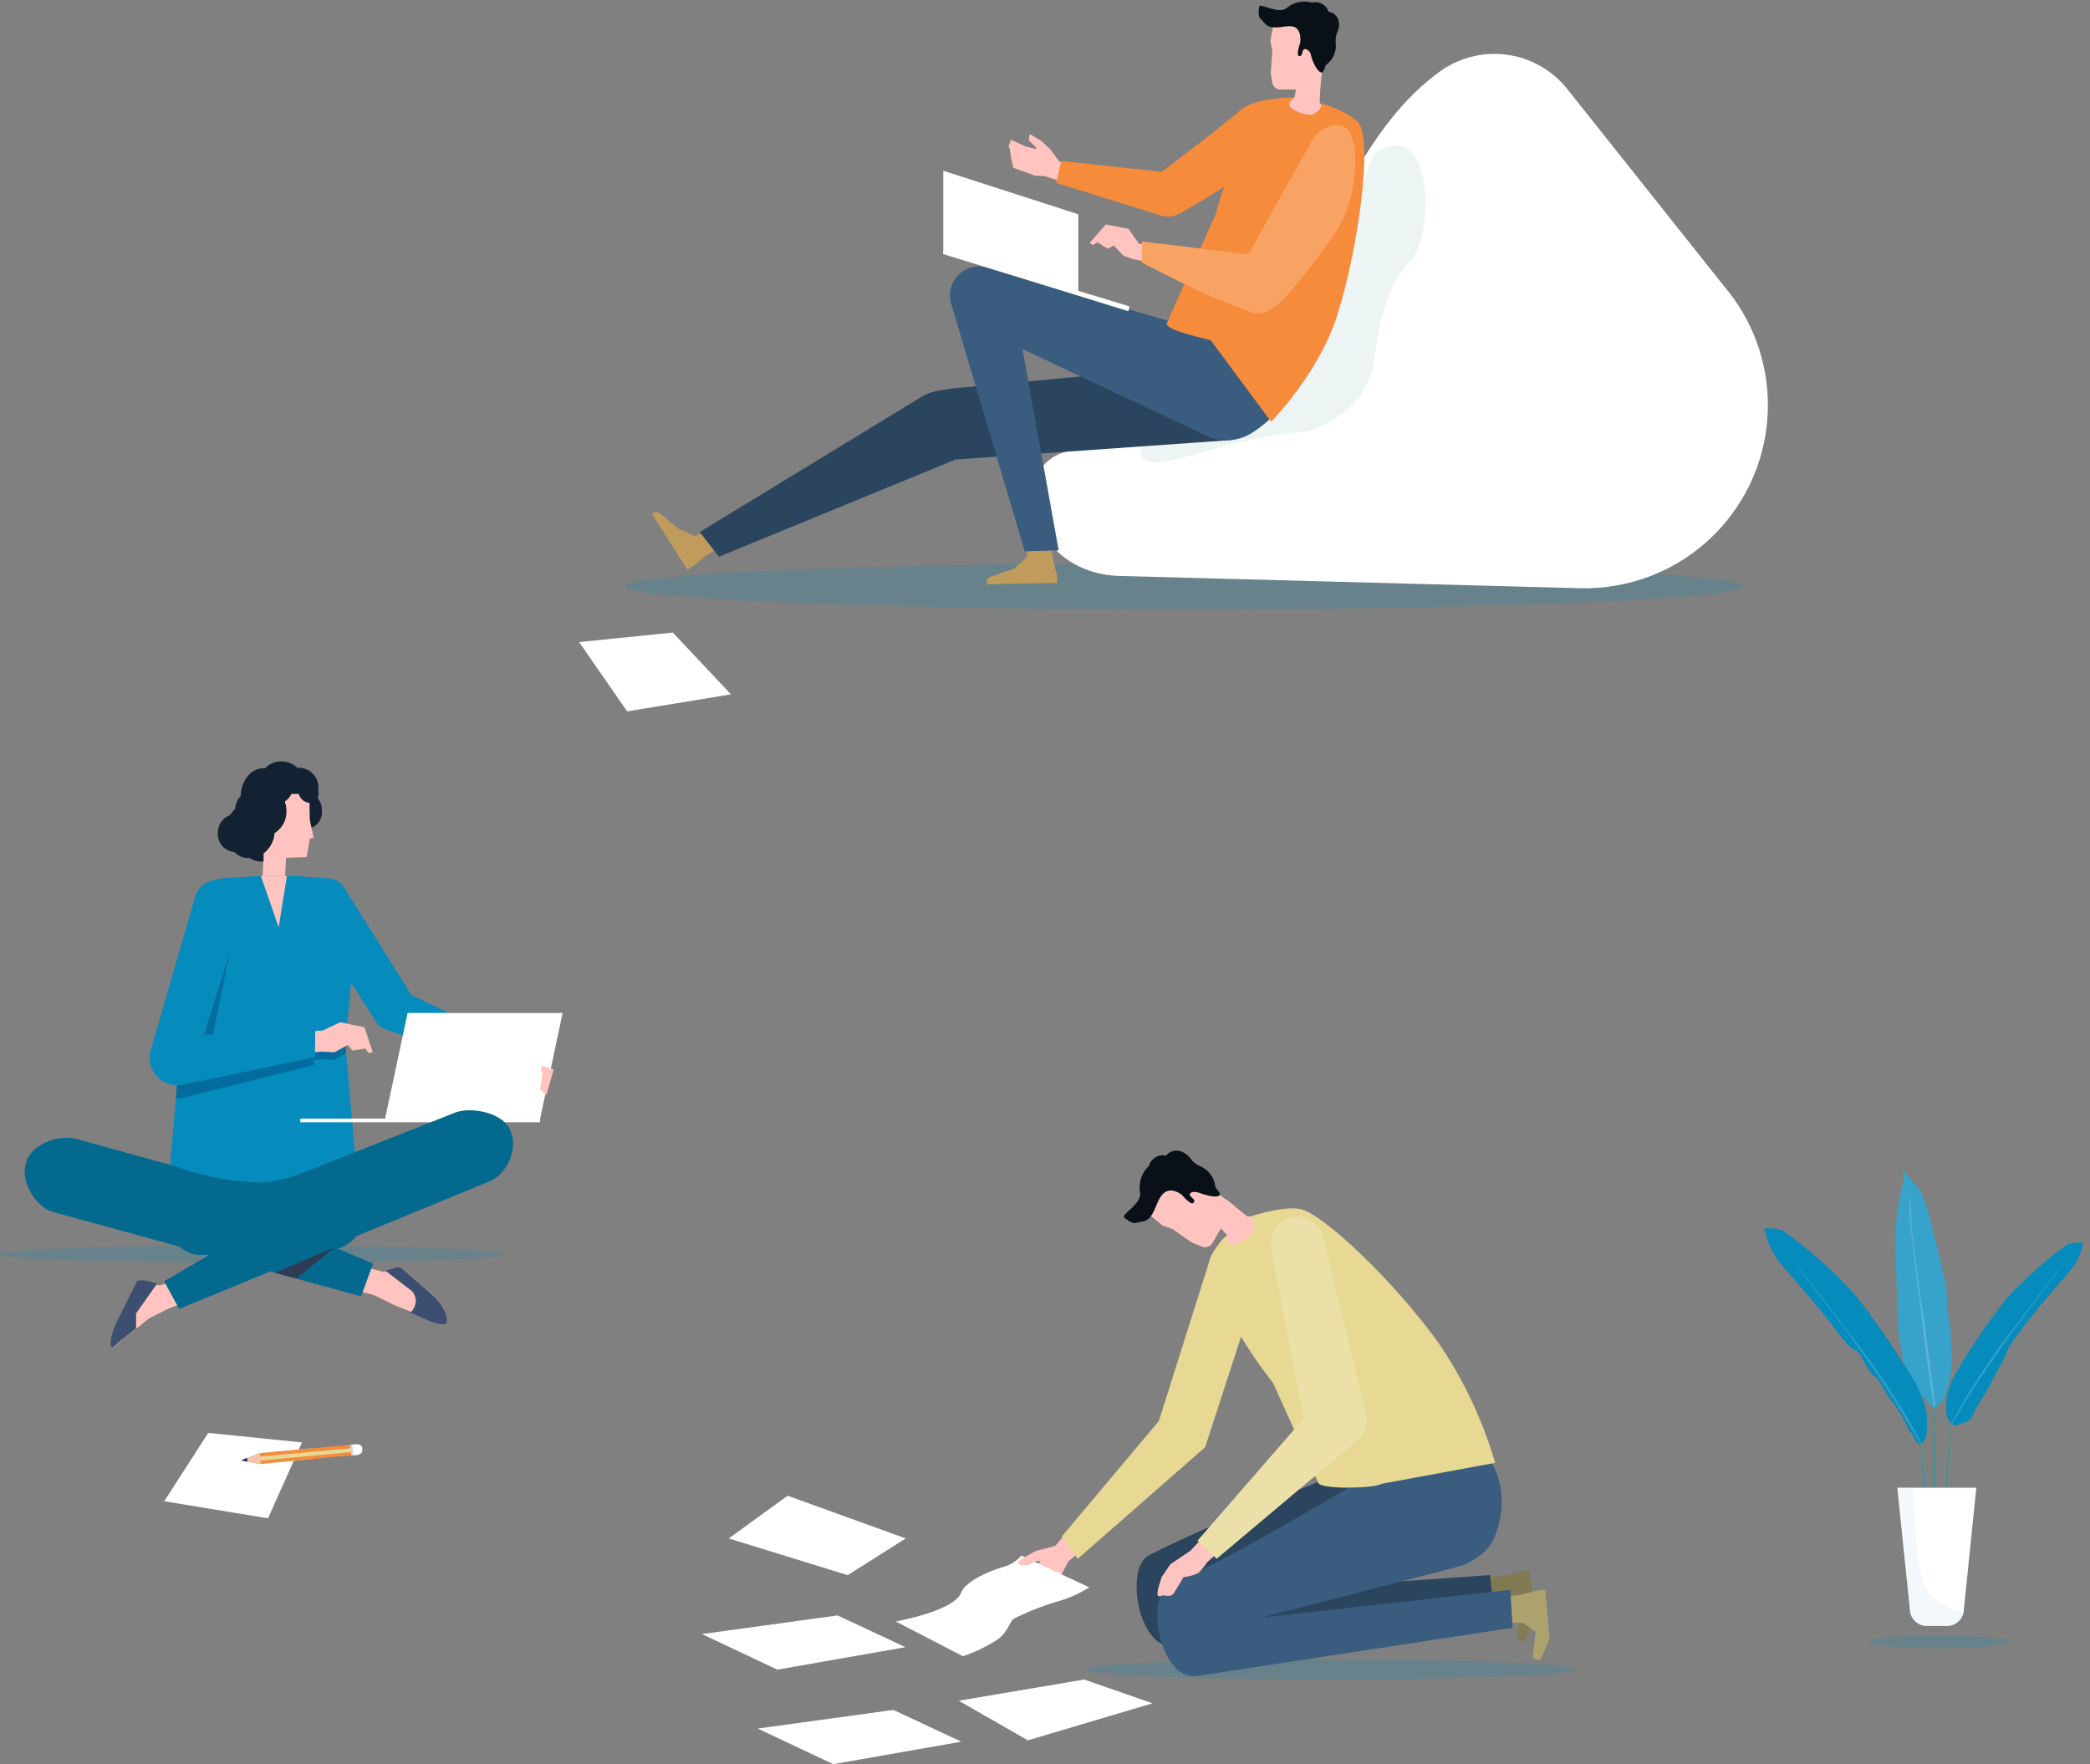 <svg width="667" height="563" xmlns="http://www.w3.org/2000/svg">
 <rect width="100%" height="100%" fill="#808080" stroke="none"/>
 <defs>
  <clipPath id="clip0">
   <rect id="svg_1" transform="matrix(-1,0,0,1,667,243) " fill="white" height="320" width="667"/>
  </clipPath>
 </defs>
 <g>
  <title>background</title>
  <rect fill="none" id="canvas_background" height="402" width="582" y="-1" x="-1"/>
 </g>
 <g>
  <title>Layer 1</title>
  <g id="svg_2" clip-path="url(#clip0)">
   <path id="svg_3" fill="#058CBD" d="m0.097,400.268c0,1.541 36.114,2.768 80.462,2.768c44.348,0 80.438,-1.227 80.438,-2.768c0,-1.54 -36.114,-2.792 -80.438,-2.792c-44.324,0 -80.462,1.252 -80.462,2.792z" opacity="0.2"/>
   <path id="svg_4" fill="#FFC4BF" d="m84.047,274.025l13.844,-0.529l1.011,-5.873l1.203,-0.241l-1.227,-5.704l-0.169,-8.352l-14.735,0.048l0.072,20.651z"/>
   <path id="svg_5" fill="#FFC4BF" d="m84.29,269.411l7.19,0.349l-0.52,10.698l-7.19,-0.349l0.52,-10.698z"/>
   <path id="svg_6" fill="#132233" d="m69.531,265.745c-0.008,-1.235 0.367,-2.443 1.074,-3.456c0.707,-1.013 1.711,-1.781 2.874,-2.2c0.428,-0.741 0.964,-1.414 1.589,-1.998c0.073,-1.536 0.707,-2.991 1.782,-4.091l0,-0.169c0.12,-4.814 3.395,-8.737 7.223,-8.641c0.176,-0.013 0.353,-0.013 0.53,0c0.687,-0.753 1.535,-1.341 2.482,-1.72c0.946,-0.38 1.966,-0.54 2.983,-0.47c1.809,0.013 3.539,0.74 4.815,2.022c0.393,-0.024 0.787,-0.024 1.18,0c0.837,0.109 1.645,0.383 2.376,0.806c0.731,0.423 1.371,0.986 1.883,1.657c0.513,0.671 0.887,1.437 1.103,2.254c0.215,0.816 0.266,1.667 0.151,2.504c0.194,0.804 0.117,1.649 -0.216,2.406c0.964,1.213 1.452,2.737 1.372,4.285c0.076,1.105 -0.203,2.205 -0.797,3.14c-0.593,0.935 -1.469,1.656 -2.502,2.059l-0.53,-2.407l-0.096,-5.488c-0.686,-0.062 -1.344,-0.3 -1.909,-0.693c-0.566,-0.392 -1.019,-0.925 -1.317,-1.545c-0.119,-0.218 -0.223,-0.443 -0.313,-0.674l-2.239,0c-0.438,0.996 -1.169,1.835 -2.095,2.407c0,0 0,0.168 0,0.24c0.358,1.003 0.521,2.065 0.482,3.129c-0.002,1.356 -0.351,2.689 -1.012,3.872c-0.661,1.184 -1.614,2.179 -2.768,2.892c-0.041,0.436 -0.105,0.87 -0.193,1.299c-0.462,2.063 -1.639,3.897 -3.322,5.175l0,2.576c-0.361,0.023 -0.723,0.023 -1.083,0c-1.195,-0.039 -2.355,-0.415 -3.346,-1.083l-0.554,0c-0.827,-0.02 -1.641,-0.202 -2.397,-0.536c-0.756,-0.335 -1.439,-0.815 -2.009,-1.414c-1.502,-0.129 -2.892,-0.847 -3.866,-1.997c-0.974,-1.15 -1.454,-2.638 -1.334,-4.141z"/>
   <path id="svg_7" fill="#FFC4BF" d="m56.794,408.548l-5.947,1.661l-4.165,-1.204c-0.961,-0.091 -1.928,-0.091 -2.889,0l-5.658,11.433c-1.324,2.238 -3.226,6.86 -2.408,9.146c0.409,1.252 2.745,-2.07 3.973,-2.551l7.921,-6.33l6.356,-3.153l6.163,-2.407l-3.346,-6.595z"/>
   <path id="svg_8" fill="#FFC4BF" d="m116.335,404.264l5.971,1.66l4.165,-1.203c0.413,-0.125 0.852,-0.141 1.273,-0.049c0.421,0.093 0.812,0.292 1.135,0.579l9.63,8.279c1.83,1.613 4.671,5.921 3.901,8.208c-0.434,1.251 -3.612,0 -4.816,-0.506l-11.893,-4.813l-6.38,-3.153l-6.573,-1.565l3.587,-7.437z"/>
   <path id="svg_9" fill="#058CBD" d="m164.464,343.152l3.491,-7.702l-36.716,-17.98l-21.451,-34.274c-0.675,-1.103 -1.707,-1.943 -2.924,-2.38c-1.217,-0.438 -2.546,-0.447 -3.77,-0.027l-0.914,0.626c-3.997,2.96 -4.575,10.253 -1.541,14.2l19.405,30.544c0.566,0.841 1.326,1.534 2.215,2.022l42.205,14.971z"/>
   <path id="svg_10" fill="#BE9567" d="m165.378,336.172l3.275,1.372l3.9,-0.819l3.997,1.011l-0.626,1.228l-1.445,0l-1.637,-0.097l0.192,0.434l2.288,0.914l1.348,1.132l-2.263,8.015l-2.336,-3.611l-3.491,-0.866l-3.202,-3.274l-4.478,-1.757l2.336,-4.549l2.142,0.867z"/>
   <path id="svg_11" fill="#04698E" d="m63.466,400.484c12.255,0 41.94,-1.54 41.94,-1.54c2.408,0 8.74,-2.166 9.631,-7.822c0.746,-4.814 -4.816,-20.724 -4.816,-20.724l-54.146,0c0,0 -2.408,16.993 -1.83,21.662c0.371,2.234 1.482,4.278 3.154,5.806c1.672,1.527 3.809,2.45 6.067,2.618z"/>
   <path id="svg_12" fill="#04698E" d="m23.93,363.37l51.45,14.153l-11.725,20.074l-47.767,-11.193l8.041,-23.034z"/>
   <path id="svg_13" fill="#04698E" d="m115.228,413.699l3.852,-10.446l-93.896,-39.522c-5.441,-2.021 -14.446,0.963 -16.54,6.403l-0.289,0.987c-2.022,5.439 2.648,13.527 8.09,15.524l98.784,27.054z"/>
   <path id="svg_14" fill="#058CBD" d="m54.316,371.626c9.038,3.47 18.59,5.414 28.265,5.752c10.088,0 26.821,-7.774 30.576,-9.627c0.674,-0.337 0.169,-0.289 0,-1.059l-2.961,-33.697l3.058,-31.507c-0.674,-15.308 -2.288,-20.194 -8.884,-21.229l-10.184,-0.698l-11.629,0l-10.738,0.65c-6.645,0.89 -10.617,1.757 -11.027,16.271l-6.476,75.144z"/>
   <path id="svg_15" fill="#2D3B54" d="m106.777,398.078l-12.254,9.94l-6.741,-1.853l18.996,-8.087z"/>
   <path id="svg_16" fill="white" d="m122.906,356.991l49.476,0l7.175,-33.72l-49.476,0l-7.175,33.72z"/>
   <path id="svg_17" fill="white" d="m95.847,356.992l76.538,0l0,1.155l-76.538,0l0,-1.155z"/>
   <path id="svg_18" fill="#04698E" d="m144.408,355.403l-56.313,22.216l20.464,13.141l50.8,-15.837l-14.951,-19.52z"/>
   <path id="svg_19" fill="#04698E" d="m57.18,417.718l-4.815,-8.833l92.042,-53.482c5.225,-2.551 15.65,-0.457 18.202,4.814l0.289,0.698c2.552,5.223 -0.867,13.31 -6.092,15.861l-99.626,40.942z"/>
   <path id="svg_20" fill="#FFC4BF" d="m176.67,341.346l-3.684,-1.227l-0.361,1.131l0.458,1.252l-0.65,4.813c-0.014,0.132 0.005,0.264 0.056,0.386c0.05,0.122 0.13,0.229 0.233,0.312l1.685,1.348l2.263,-8.015z"/>
   <path id="svg_21" fill="#FFC4BF" d="m91.561,279.537l-2.624,16.391l-5.682,-16.367l0.241,-0.048l7.752,0.024l0.313,0z"/>
   <path id="svg_22" fill="#3C4F70" d="m132.369,416.852c0.415,-1.024 0.441,-2.165 0.073,-3.207c-0.368,-1.042 -1.105,-1.913 -2.072,-2.449c-3.129,-2.407 -7.343,-5.681 -7.415,-5.681l3.323,-0.963c0.415,-0.114 0.853,-0.124 1.273,-0.027c0.421,0.097 0.81,0.296 1.134,0.581l9.823,8.545c1.878,1.636 4.815,6.065 4.021,8.424c-0.458,1.3 -3.732,0 -5.128,-0.361l-7.536,-3.346c0,0 1.083,0.53 1.348,0.337c0.479,-0.554 0.869,-1.179 1.156,-1.853z"/>
   <path id="svg_23" fill="#3C4F70" d="m38.039,420.318l5.778,-11.649c0.985,-0.091 1.976,-0.091 2.961,0l3.346,0.987l-6.693,9.483l0,4.814l-3.9,3.129c-1.276,0.481 -3.635,3.851 -4.069,2.575c-0.698,-2.335 1.228,-7.052 2.576,-9.339z"/>
   <path id="svg_24" fill="#00578A" d="m73.504,303.004l-5.513,27.078l-2.937,0.385l8.451,-27.463z" opacity="0.6"/>
   <path id="svg_25" fill="#00578A" d="m100.638,332.706l0,0.553l2.408,0l5.393,-2.792l1.95,0.409l-0.193,2.143l0.265,3.056l-3.997,2.215l-4.117,-0.265l-2.094,0.265l0,1.564l-42.302,10.591c-0.624,0.071 -1.254,0.071 -1.878,0l0.867,-10.206l13.242,-5.776l30.456,-1.757z" opacity="0.6"/>
   <path id="svg_26" fill="#FFC4BF" d="m95.462,329.24l7.488,-0.337l5.609,-2.672l7.753,1.613l2.672,8.015l-1.372,0.169l-0.987,-1.42l-4.165,0.673l-1.445,-1.805l-4.285,2.359l-4.117,-0.265l-7.151,0.891l0,-7.221z"/>
   <path id="svg_27" fill="#058CBD" d="m58.022,346.209l42.47,-8.81l0.145,-8.929l-35.584,1.998l10.714,-34.756c0.793,-2.416 0.766,-5.027 -0.079,-7.426c-0.845,-2.398 -2.459,-4.45 -4.592,-5.837c-5.2,-3.08 -8.066,1.18 -9.125,4.814l-13.988,48.307c-0.332,1.411 -0.309,2.882 0.067,4.282c0.376,1.4 1.094,2.684 2.089,3.739c0.995,1.054 2.236,1.845 3.612,2.302c1.376,0.457 2.844,0.565 4.272,0.316z"/>
   <path id="svg_28" fill="white" d="m66.451,457.288l-14.036,21.807l33.129,5.439l10.834,-24.213l-29.927,-3.033z"/>
   <path id="svg_29" fill="#F4C5AA" d="m82.266,463.835l17.118,-1.637l0.313,3.442l-17.118,1.637l-3.587,-0.77l-0.12,-1.276l3.395,-1.396z"/>
   <path id="svg_30" fill="white" d="m113.711,460.898c0.987,0 1.83,0.386 1.902,1.084l0,0.962c0,0.674 -0.698,1.3 -1.685,1.396l-2.143,0.193l-0.337,-3.442l2.263,-0.193z"/>
   <path id="svg_31" fill="#D1D3D4" d="m112.529,462.102l0.121,1.252l0.096,1.107l-0.867,0.072l-0.12,-1.107l-0.096,-1.228l-0.121,-1.107l0.891,-0.072l0.096,1.083z"/>
   <path id="svg_32" fill="#F68B3C" d="m83.11,464.292c0,-0.289 -0.385,-0.506 -0.794,-0.482l29.493,-2.744l0,1.108l-29.493,2.743c0.505,-0.048 0.843,-0.312 0.794,-0.625z"/>
   <path id="svg_33" fill="#F68B3C" d="m112.121,464.437l-29.469,2.768c0.409,0 0.722,-0.337 0.674,-0.626c-0.048,-0.289 -0.385,-0.53 -0.843,-0.481l29.541,-2.768l0.096,1.107z"/>
   <path id="svg_34" fill="#E7D893" d="m111.905,462.174l0.12,1.228l-29.541,2.768c0.458,0 0.77,-0.361 0.746,-0.698c-0.024,-0.337 -0.409,-0.554 -0.843,-0.53l29.517,-2.768z"/>
   <path id="svg_35" fill="#1B325F" d="m78.872,465.231l0.12,1.276l-2.095,-0.457l1.974,-0.819z"/>
   <path id="svg_36" fill="#058CBD" d="m424.344,535.994c-43.267,0 -78.343,-1.433 -78.343,-3.201c0,-1.768 35.076,-3.201 78.343,-3.201c43.268,0 78.344,1.433 78.344,3.201c0,1.768 -35.076,3.201 -78.344,3.201z" opacity="0.2"/>
   <path id="svg_37" fill="#FFC4BF" d="m340.126,489.469l-3.346,3.851c-1.269,0.858 -2.454,1.833 -3.54,2.912c-0.963,1.348 -3.274,5.271 -3.274,5.271l-4.093,2.937c-1.757,0.842 -1.589,2.407 -0.65,2.599c0.497,0.373 0.963,0.783 1.397,1.228c1.661,2.262 3.659,2.407 4.815,1.661l3.563,-1.974l2.408,-2.937l3.563,-6.715l3.972,-3.345l-4.815,-5.488z"/>
   <path id="svg_38" fill="#827A53" d="m488.217,501.19l1.396,15.621l-2.913,6.764l-0.746,0c-0.377,0.031 -0.754,-0.059 -1.074,-0.259c-0.321,-0.199 -0.569,-0.497 -0.708,-0.848l0.963,-7.895l-3.948,-2.744l-8.884,-0.433l-0.554,-7.63l8.932,-1.035l5.417,-1.396l2.119,-0.145z"/>
   <path id="svg_39" fill="#2B455F" d="m475.554,502.658l-80.053,5.584l62.333,-14.032c2.539,-0.576 4.904,-1.751 6.897,-3.425c1.994,-1.675 3.558,-3.801 4.563,-6.203c2.408,-5.752 4.502,-13.575 1.686,-20.097l-4.286,-9.46c0,0 -75.213,28.258 -100.084,41.351c-7.8,4.092 -3.322,30.713 8.644,29.1l101.432,-12.179l-1.132,-10.639z"/>
   <path id="svg_40" fill="#ADA26E" d="m493.154,507.353l1.397,15.62l-2.913,6.74l-0.747,0c-0.377,0.035 -0.755,-0.054 -1.077,-0.254c-0.322,-0.2 -0.569,-0.5 -0.704,-0.853l0.987,-7.871l-3.973,-2.768l-8.884,-0.409l-0.554,-7.654l8.933,-1.011l5.417,-1.42l2.118,-0.12z"/>
   <path id="svg_41" fill="#395C7F" d="m482.006,507.352l-79.282,8.833l61.129,-15.813c5.128,-1.155 10.762,-4.501 12.832,-9.315c2.94,-6.424 3.353,-13.72 1.156,-20.435c-8.619,-21.662 -23.402,-10.422 -23.402,-10.422c0,0 -55.736,34.636 -81.087,45.563c-8.066,3.49 -3.323,30.737 8.667,29.1l100.71,-15.404l-0.723,-12.107z"/>
   <path id="svg_42" fill="#FFC4BF" d="m393.842,384.744l-6.934,12.035c-0.349,0.485 -0.838,0.852 -1.402,1.05c-0.565,0.198 -1.176,0.218 -1.752,0.057l-3.371,-1.324l-6.259,-4.381l-3.178,-1.083l-6.549,-5.512l10.569,-14.826l18.876,13.984z"/>
   <path id="svg_43" fill="#FFC4BF" d="m401.52,391.001l-7.247,6.066l-8.234,-8.93l5.513,-5.223l9.968,8.087z"/>
   <path id="svg_44" fill="#091018" d="m372.196,368.786c-1.17,-0.267 -2.398,-0.073 -3.429,0.541c-1.031,0.614 -1.786,1.601 -2.109,2.756c-1.09,1.026 -1.921,2.297 -2.424,3.707c-0.502,1.411 -0.661,2.92 -0.465,4.405c1.06,4.115 -6.621,7.437 -4.815,8.52c0.626,0.385 2.287,1.974 3.611,1.54c2.408,-0.746 4.069,0.313 6.236,-5.006c1.011,-2.407 2.721,-7.774 8.258,-4.068c0,0 3.082,3.731 3.828,2.648c1.132,-1.011 -1.3,-1.733 -1.179,-2.648c0.12,-0.914 1.757,-0.89 2.407,-0.698c2.408,0.819 6.356,2.167 7.223,0.771c0.241,-0.434 -1.18,-1.854 -1.469,-2.407c-0.13,-1.441 -0.646,-2.821 -1.493,-3.994c-0.847,-1.173 -1.995,-2.096 -3.322,-2.674c-1.371,-0.573 -2.537,-1.546 -3.346,-2.792c-2.89,-3.201 -6.26,-2.406 -7.512,-0.601z"/>
   <path id="svg_45" fill="#E7D893" d="m477.166,466.843l-36.258,6.691c-1.975,1.444 -18.804,1.878 -20.152,-0.192l-14.445,-31.916c-8.114,-10.422 -18.298,-26.187 -20.224,-38.848c-0.289,-1.973 4.02,-7.052 4.02,-7.052l7.801,-6.86c0.602,-0.481 12.327,-4.067 17.311,-2.768c7.511,1.95 29.396,22.673 43.722,42.434c8.06,11.801 14.211,24.797 18.225,38.511z"/>
   <path id="svg_46" fill="#FFC4BF" d="m391.528,394.226c0,0 0,3.49 2.046,3.009c2.047,-0.481 6.549,-3.129 6.573,-5.512c0.024,-2.383 -0.241,-3.755 -2.239,-3.49l-6.38,5.993z"/>
   <path id="svg_47" fill="#E7D893" d="m343.953,497.46l40.664,-35.623l16.853,-51.821c1.685,-4.26 -2.696,-9.892 -6.958,-11.577l-0.144,0c-0.783,-0.307 -1.618,-0.457 -2.458,-0.44c-0.841,0.016 -1.669,0.199 -2.439,0.536c-0.77,0.338 -1.465,0.825 -2.046,1.432c-0.581,0.607 -1.036,1.323 -1.339,2.106l-16.252,51.412l-31.01,36.898l5.129,7.077z"/>
   <path id="svg_48" fill="#FFC4BF" d="m388.881,495.318l-3.612,3.225c-0.806,1.229 -1.734,2.374 -2.768,3.418c-1.516,0.731 -3.144,1.203 -4.815,1.396l-2.914,4.814c-0.197,0.38 -0.505,0.693 -0.883,0.895c-0.378,0.201 -0.809,0.284 -1.235,0.236l-1.637,-0.169c-2.143,1.011 -1.662,-0.89 -1.349,-2.406l1.06,-3.418l2.792,-4.116l6.381,-4.284l3.707,-3.996l5.273,4.405z"/>
   <path id="svg_49" fill="#ECE0A9" d="m388.279,497.46l44.709,-37.62c1.248,-1.085 2.173,-2.491 2.674,-4.067c0.501,-1.575 0.559,-3.257 0.167,-4.863l-13.579,-56.274c-0.505,-1.918 -1.664,-3.6 -3.277,-4.756c-1.613,-1.156 -3.579,-1.712 -5.559,-1.574c-1.19,0.08 -2.349,0.41 -3.404,0.966c-1.054,0.557 -1.98,1.329 -2.718,2.266c-0.737,0.937 -1.27,2.018 -1.563,3.173c-0.293,1.156 -0.341,2.36 -0.139,3.535l10.473,54.445l-33.875,38.968l6.091,5.801z"/>
   <path id="svg_50" fill="white" d="m367.814,543.576l-21.812,-7.581l-40.039,6.763l22.078,12.636l39.773,-11.818z"/>
   <path id="svg_51" fill="white" d="m288.965,525.669l-21.669,-10.133l-43.288,5.945l24.076,11.36l40.881,-7.172z"/>
   <path id="svg_52" fill="white" d="m347.637,506.582l-21.669,-10.157c-1.487,1.719 -3.446,2.966 -5.633,3.586c-5.923,1.685 -12.448,5.079 -13.627,8.28c-2.167,5.849 -20.826,9.17 -20.826,9.17l21.428,11.096c3.939,-1.321 7.693,-3.141 11.171,-5.415c3.611,-2.744 3.635,-5.921 5.345,-6.716c4.499,-2.225 9.189,-4.046 14.012,-5.439c3.455,-1.007 6.752,-2.49 9.799,-4.405z"/>
   <path id="svg_53" fill="white" d="m306.781,555.827l-21.668,-10.133l-43.289,5.945l24.1,11.361l40.857,-7.173z"/>
   <path id="svg_54" fill="#FFC4BF" d="m336.877,493.32l-6.404,1.661c0,0 -2.047,1.131 -3.491,2.021c-1.011,0.602 -2.263,1.252 -2.071,1.757c0.193,0.506 0.915,0.578 0.915,0.578c0.515,0.188 1.064,0.259 1.609,0.209c0.546,-0.05 1.073,-0.22 1.545,-0.498l1.661,-0.842l3.395,-0.169l2.841,-4.717z"/>
   <path id="svg_55" fill="white" d="m289.061,490.961l-18.539,11.722l-37.944,-11.722l18.78,-13.623l37.703,13.623z"/>
   <path id="svg_56" fill="#058CBD" d="m619,526c-12.703,0 -23,-0.895 -23,-2c0,-1.105 10.297,-2 23,-2c12.703,0 23,0.895 23,2c0,1.105 -10.297,2 -23,2z" opacity="0.2"/>
   <g id="svg_88">
    <path id="svg_57" fill="#419495" d="m616.198,487.567l0.794,0c1.348,-9.362 0.578,-38.51 0.578,-38.775l-0.361,0.168c0,0.41 0.313,29.293 -1.011,38.607z"/>
    <path id="svg_58" fill="#37A3CA" d="m617.425,449.322c1.569,-0.918 2.775,-2.345 3.419,-4.044c0.53,-2.407 2.408,-7.967 2.022,-11c-0.385,-3.032 0.121,-9.098 -0.939,-13.382c-1.059,-4.284 0,-7.654 -1.468,-13.31c-1.469,-5.657 -5.201,-24.07 -7.705,-27.632c-2.503,-3.562 -5.104,-5.656 -5.73,-7.389c0,0 1.228,2.094 -0.168,6.956c-1.445,6.109 -2.093,12.379 -1.926,18.654c0.192,5.68 0.529,20.458 0.842,25.633c0.313,5.175 2.408,16.151 4.816,19.015c2.407,2.864 3.442,2.96 4.405,4.212c0.964,1.252 1.228,1.974 2.432,2.287z"/>
    <path id="svg_59" fill="#5FB5D5" d="m617.572,448.912c0,0 -2.576,-21.301 -3.515,-27.27c-0.939,-5.97 -3.683,-25.056 -4.069,-31.002c0.02,-4.078 -0.294,-8.151 -0.939,-12.179c0.36,2.737 0.505,5.497 0.434,8.256c0,5.344 2.817,25.538 2.817,25.538l2.792,22.673l2.119,14.177l0.361,-0.193z"/>
    <path id="svg_60" fill="#058CBD" d="m562.799,392.133c2.088,-0.291 4.214,-0.093 6.212,0.578c8.301,5.977 15.959,12.801 22.848,20.362c6.452,7.51 19.501,27.487 20.513,30.424c1.011,2.936 2.624,5.126 2.6,9.29c-0.024,4.164 0.433,6.21 -2.071,8.112c0,0 -1.252,0 -2.142,-2.143c-0.891,-2.142 -1.06,-0.938 -2.721,-4.813c-1.661,-3.876 -4.936,-6.98 -7.415,-11.626c-2.48,-4.645 -2.408,-1.324 -5.923,-8.039c-3.515,-6.715 -1.132,0.457 -8.234,-9.122c-7.103,-9.58 -18.466,-21.662 -19.983,-24.382c-1.203,-1.946 -2.142,-4.042 -2.793,-6.234c-0.034,-0.877 -0.346,-1.719 -0.891,-2.407z"/>
    <path id="svg_61" fill="#37A3CA" d="m567.47,395.888c0,0 20.031,25.97 27.133,35.43c5.403,7.339 10.417,14.955 15.024,22.817l3.539,6.427l-0.361,0c0,0 -6.597,-11.361 -10.521,-17.282c-3.925,-5.921 -10.931,-16.006 -14.735,-20.844c-3.804,-4.838 -20.079,-26.548 -20.079,-26.548z"/>
    <path id="svg_62" fill="#419495" d="m614.08,495.631l0.698,0c1.878,-11.361 -1.686,-34.973 -1.71,-35.19l-0.361,0c0.024,0.41 3.226,23.949 1.373,35.19z"/>
    <path id="svg_63" fill="#419495" d="m621.952,483.572l-0.601,0c-1.589,-9.628 1.42,-29.365 1.444,-29.557l0.289,0c-0.024,0.361 -2.697,20.122 -1.132,29.557z"/>
    <path id="svg_64" fill="#058CBD" d="m665,396.634c-1.749,-0.239 -3.53,-0.066 -5.2,0.505c-7.001,5.008 -13.456,10.735 -19.261,17.089c-6.414,8.037 -12.171,16.577 -17.214,25.538c-1.26,2.395 -2.007,5.026 -2.191,7.726c0,3.394 -0.362,5.199 1.757,6.812c0,0 0.578,1.107 2.287,0.337c2.408,-1.084 3.275,-0.41 4.695,-3.659c1.223,-2.33 2.565,-4.596 4.021,-6.787l4.984,-9.387c3.033,-5.657 0.24,-2.407 6.211,-10.519c5.971,-8.111 15.505,-18.268 16.853,-20.483c1.037,-1.632 1.847,-3.397 2.408,-5.247c0.043,-0.688 0.267,-1.352 0.65,-1.925l0,0z"/>
    <path id="svg_65" fill="#37A3CA" d="m661.074,399.835c0,0 -16.853,21.831 -22.776,29.75c-4.507,6.2 -8.693,12.627 -12.543,19.255l-2.962,5.392l0.289,0c0,0 5.562,-9.628 8.836,-14.442c3.275,-4.814 9.197,-13.478 12.399,-17.618c3.202,-4.14 16.757,-22.337 16.757,-22.337z"/>
    <path id="svg_66" fill="white" d="m615.403,518.881l5.417,0c1.323,0.12 2.644,-0.247 3.716,-1.031c1.073,-0.784 1.823,-1.932 2.11,-3.229l4.069,-39.834l-25.208,0l4.117,39.834c0.287,1.288 1.029,2.429 2.092,3.212c1.062,0.783 2.371,1.155 3.687,1.048z"/>
    <g id="svg_67" opacity="0.6">
     <path id="svg_68" fill="#DFECF8" d="m620.822,518.881l-5.417,0c-1.315,0.107 -2.625,-0.265 -3.687,-1.048c-1.062,-0.783 -1.805,-1.924 -2.091,-3.212l-4.069,-39.834l5.032,0c0.192,5.993 1.083,26.259 3.732,31.602c2.142,4.333 7.463,6.908 12.326,8.208c-0.282,1.301 -1.03,2.455 -2.102,3.244c-1.073,0.789 -2.397,1.159 -3.724,1.04z" opacity="0.6"/>
    </g>
   </g>
  </g>
  <path id="svg_69" fill="#058CBD" d="m377.737,194.459c-98.516,0 -178.379,-3.297 -178.379,-7.365c0,-4.068 79.863,-7.365 178.379,-7.365c98.515,0 178.378,3.297 178.378,7.365c0,4.068 -79.863,7.365 -178.378,7.365z" opacity="0.2"/>
  <path id="svg_70" fill="white" d="m357.73,183.82l146.646,3.9c7.792,0.183 15.541,-1.194 22.792,-4.049c7.252,-2.855 13.859,-7.13 19.433,-12.575c5.575,-5.445 10.004,-11.95 13.027,-19.131c3.023,-7.181 4.579,-14.894 4.577,-22.685c-0.004,-13.882 -4.945,-27.31 -13.94,-37.885l-50.03,-62.917c-4.761,-6.015 -11.663,-9.957 -19.264,-11.002c-7.601,-1.045 -15.312,0.887 -21.52,5.394c-22.102,16.078 -34.405,44.745 -55.495,91.029c0,0 -22.319,21.302 -62.598,29.943c-21.139,4.549 -12.977,39.473 16.372,39.978z"/>
  <path id="svg_71" fill="#419495" d="m429.934,66.772c9.871,-10.037 3.081,-18.822 15.095,-20.218c12.014,-1.396 12.038,28.715 5.49,36.104c-8.885,9.941 -10.305,20.266 -12.038,32.806c-1.734,12.541 -14.446,21.663 -23.739,22.481c-28.891,2.744 -45.745,14.008 -50.343,7.726c-5.297,-7.341 44.733,-57.742 65.535,-78.899z" opacity="0.1"/>
  <path id="svg_72" fill="#FFC4BF" d="m346.486,54.376l-8.474,-2.888l-2.769,-3.779l-2.937,-2.768l-3.684,-2.19l-0.337,2.046l2.239,2.094l0.241,0.722l-3.612,-0.939l-4.502,-2.07l-0.77,1.974l0.361,1.011l0.602,3.659l0.578,2.311l6.909,2.503l3.106,0.169l2.576,0.818l7.055,2.359l3.418,-5.03z"/>
  <path id="svg_73" fill="#BF9B5C" d="m219.365,181.823l-11.315,-17.811l0.577,-0.361c0.313,-0.197 0.682,-0.283 1.049,-0.244c0.367,0.04 0.71,0.202 0.974,0.461l5.778,4.813l5.417,2.407l2.552,-1.203l3.732,5.632l-3.058,1.974l-3.924,3.249l-1.782,1.083z"/>
  <path id="svg_74" fill="#F68B3C" d="m369.936,68.601c1.263,0.46 2.62,0.602 3.951,0.413c1.331,-0.189 2.595,-0.703 3.681,-1.496c0,0 26.869,-15.164 33.104,-22.914c2.408,-3.057 4.478,-10.013 2.143,-12.203l-0.987,-0.602c-3.178,-0.963 -12.471,0.265 -15.746,3.177c-6.741,5.969 -25.352,19.857 -25.352,19.857l-32.021,-3.466l-1.613,7.004l32.84,10.229z"/>
  <path id="svg_75" fill="#BF9B5C" d="m337.434,186.035l-22.511,0.433l0,-0.746c-0.002,-0.385 0.125,-0.76 0.361,-1.065c0.235,-0.305 0.565,-0.523 0.939,-0.62l7.439,-2.575l4.045,-3.683l0,-3.297l7.825,0l0.529,4.019l1.324,5.392l0.049,2.142z"/>
  <path id="svg_76" fill="#2B455F" d="m229.428,177.683l75.503,-31.025l87.419,-6.186c7.223,-0.578 18.394,-12.781 18.996,-16.849l1.011,-9.796l-108.341,10.133c-4.454,0.674 -7.223,0.987 -9.944,2.696l-70.759,43.132l6.115,7.895z"/>
  <path id="svg_77" fill="#395C7F" d="m337.867,175.637l-11.556,-64.241l59.444,27.993c2.228,0.901 4.639,1.259 7.033,1.046c2.395,-0.213 4.704,-0.993 6.738,-2.274c4.815,-3.105 10.593,-8.015 11.869,-14.441l1.734,-9.483l-97.58,-28.643c-1.593,-0.571 -3.312,-0.695 -4.97,-0.356c-1.658,0.338 -3.192,1.125 -4.433,2.275c-1.242,1.149 -2.144,2.618 -2.609,4.244c-0.464,1.627 -0.473,3.35 -0.026,4.981l23.522,79.188l10.834,-0.289z"/>
  <path id="svg_78" fill="#FFC4BF" d="m421.268,28.574l-12.809,0c-0.562,-0.043 -1.097,-0.261 -1.529,-0.624c-0.432,-0.363 -0.739,-0.852 -0.878,-1.398l-0.506,-3.321l0.506,-7.052l-0.626,-3.057l1.42,-7.822l16.853,1.589l-2.431,21.686z"/>
  <path id="svg_79" fill="#FFC4BF" d="m420.954,36.806l-8.523,-2.07l2.119,-11.072l6.958,1.252l-0.554,11.89z"/>
  <path id="svg_80" fill="#091018" d="m424.011,3.783c-0.324,-1.068 -1.049,-1.97 -2.022,-2.517c-0.974,-0.547 -2.121,-0.697 -3.202,-0.42c-1.331,-0.392 -2.737,-0.464 -4.101,-0.209c-1.364,0.255 -2.648,0.83 -3.748,1.677c-2.817,2.768 -9.052,-1.853 -9.125,0c0,0.674 -0.529,2.72 0.434,3.61c1.685,1.516 1.637,3.394 6.934,2.672c2.407,-0.337 6.187,-1.203 5.802,4.958c0,0 -1.565,4.212 -0.337,4.332c1.228,0.12 0.746,-1.877 1.565,-2.19c0.818,-0.313 1.926,0.843 2.046,1.42c0.434,2.238 2.119,6.017 3.612,6.041c0.481,0 0.963,-1.805 1.276,-2.407c1.101,-0.775 1.973,-1.832 2.524,-3.06c0.551,-1.228 0.76,-2.583 0.606,-3.92c-0.161,-1.348 0.082,-2.713 0.698,-3.923c1.276,-3.562 -0.915,-5.921 -2.962,-6.065z"/>
  <path id="svg_81" fill="#F68B3C" d="m405.667,134.599l-19.261,-25.995c-2.191,-0.674 -14.831,-3.297 -14.036,-5.44l15.481,-34.515c3.298,-11.818 9.462,-28.113 17.864,-36.513c1.3,-1.3 7.464,-0.89 7.464,-0.89l9.486,2.046c0.698,0.193 8.113,2.599 10.93,6.017c4.526,5.512 0,39.786 -6.837,61.304c-5.827,18.509 -21.091,33.986 -21.091,33.986z"/>
  <path id="svg_82" fill="#FFC4BF" d="m371.404,78.638l-7.897,-0.818l-3.346,-4.79l-7.247,-1.42l-5.176,5.921l1.107,0.65l1.372,-0.867l3.323,2.07l1.902,-1.035l3.058,3.249l3.298,1.155l7.295,1.372l2.311,-5.488z"/>
  <path id="svg_83" fill="#FFC4BF" d="m413.033,31.125c0,0 -2.625,1.901 -1.132,3.201c1.493,1.3 5.971,3.153 7.729,1.853c1.757,-1.3 2.696,-2.238 1.396,-3.586l-7.993,-1.468z"/>
  <path id="svg_84" fill="#F8A263" d="m398.611,99.409c4.815,2.191 9.847,-2.407 11.845,-4.814c6.206,-7.04 11.902,-14.512 17.046,-22.36c3.998,-7.736 5.67,-16.463 4.815,-25.128c-0.529,-2.07 -1.3,-5.271 -2.744,-6.282c-3.371,-2.407 -9.005,0.337 -10.979,4.26l-20.224,36.104l-33.947,-4.14l0,6.763c0,0 16.853,8.713 24.485,11.866c2.528,0.939 9.703,3.731 9.703,3.731z"/>
  <path id="svg_85" fill="white" d="m301.031,81.045l43.096,13.214l0,-25.874l-43.096,-13.888l0,26.548z"/>
  <path id="svg_86" fill="white" d="m301.105,79.721l59.395,18.076l-0.409,1.516l-59.059,-18.268l0.073,-1.324z"/>
  <path id="svg_87" fill="white" d="m214.719,201.873l18.562,19.712l-33.128,5.44l-15.337,-22.12l29.903,-3.032z"/>
 </g>
</svg>